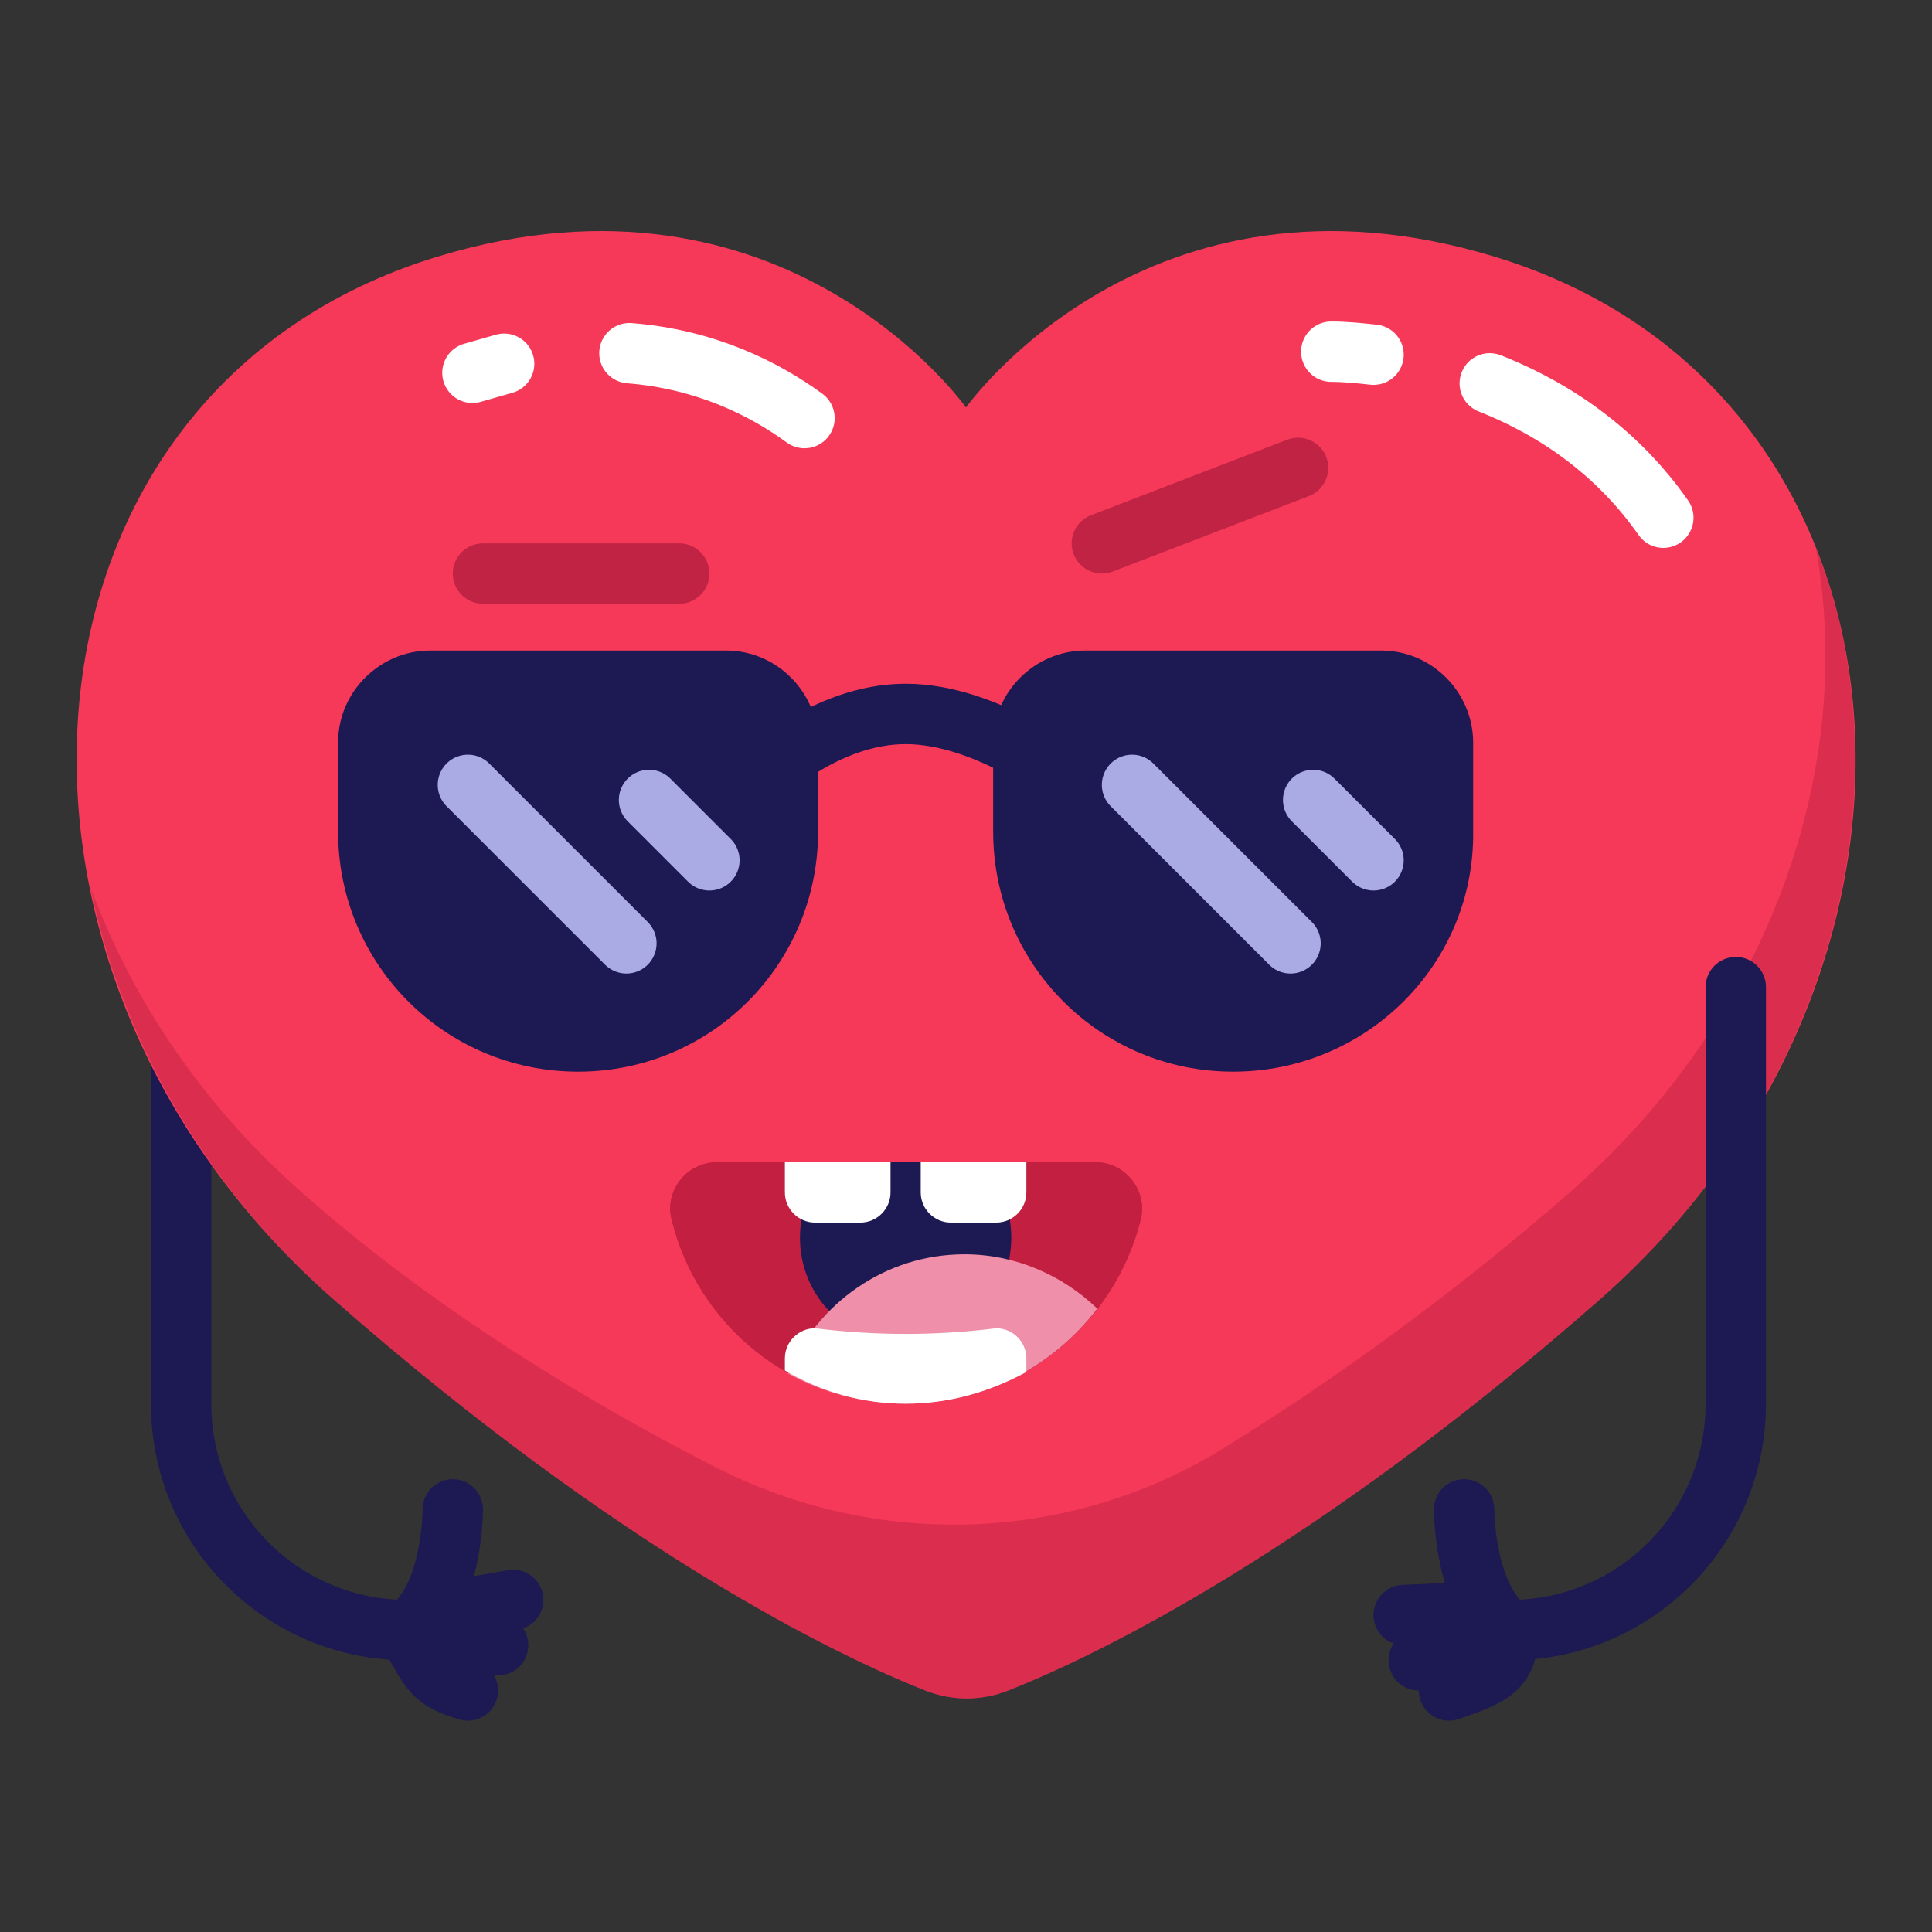 <?xml version="1.0" ?><svg id="Layer_1" style="enable-background:new 0 0 128 128;" version="1.1" viewBox="0 0 128 128" xml:space="preserve" xmlns="http://www.w3.org/2000/svg" xmlns:xlink="http://www.w3.org/1999/xlink"><rect x="0" y="0" width="128" height="128" fill="#333333" stroke="none"/><style type="text/css">
	.st0{fill:none;stroke:#1D1952;stroke-width:4;stroke-linecap:round;stroke-miterlimit:10;}
	.st1{fill:#F73959;}
	.st2{opacity:0.5;fill:#C02344;}
	.st3{fill:none;stroke:#FFFFFF;stroke-width:4;stroke-linecap:round;stroke-linejoin:round;stroke-miterlimit:10;}
	.st4{fill:#F95F80;}
	.st5{fill:#FFFFFF;}
	.st6{fill:#1D1952;}
	.st7{fill:#EF8FA9;}
	.st8{fill:none;stroke:#AAAAE5;stroke-width:4;stroke-linecap:round;stroke-miterlimit:10;}
	.st9{fill:#AAAAE5;}
	.st10{fill:#FFCE00;}
	.st11{fill:#8E072B;}
	.st12{opacity:0.5;fill:#F73959;}
	.st13{fill:none;stroke:#C02344;stroke-width:4;stroke-linecap:round;stroke-linejoin:round;stroke-miterlimit:10;}
	.st14{fill:none;stroke:#FFAA00;stroke-width:4;stroke-linecap:round;stroke-linejoin:round;stroke-miterlimit:10;}
	.st15{fill:#FFAA00;}
	.st16{fill:none;stroke:#FFFFFF;stroke-width:3;stroke-linecap:round;stroke-linejoin:round;stroke-miterlimit:10;}
	.st17{fill:none;stroke:#1D1952;stroke-width:3;stroke-linecap:round;stroke-miterlimit:10;}
	.st18{fill:none;stroke:#C02344;stroke-width:6;stroke-linecap:round;stroke-linejoin:round;stroke-miterlimit:10;}
	.st19{fill:none;stroke:#AAAAE5;stroke-width:4;stroke-linecap:round;stroke-linejoin:round;stroke-miterlimit:10;}
	.st20{fill:#E87498;}
	.st21{fill:none;stroke:#1D1952;stroke-width:4;stroke-miterlimit:10;}
	.st22{fill:none;stroke:#FFAA00;stroke-width:4;stroke-linecap:round;stroke-miterlimit:10;}
	.st23{fill:#7A61F7;}
	.st24{fill:none;stroke:#FFCE00;stroke-width:4;stroke-linecap:round;stroke-miterlimit:10;}
</style><g><path class="st0" d="M12,65.4V93c0,8.3,6.7,15,15,15h0"/><path class="st0" d="M27,108c3-2,3-8,3-8"/><line class="st0" x1="34" x2="29.4" y1="106" y2="106.8"/><line class="st0" x1="33" x2="28.4" y1="109" y2="107.8"/><path class="st0" d="M31,112c-2.3-0.7-2.4-1.1-4-4"/><path class="st1" d="M99,17c-23-7-35,10-35,10S52,10,29,17C0,25.8-3,64,22,86c19.1,16.8,33.5,23.7,39.3,26c1.8,0.7,3.7,0.7,5.5,0   c5.8-2.3,20.2-9.2,39.3-26C131,64,128,25.8,99,17z"/><path class="st2" d="M120.3,36.3c2.6,14.2-2.7,30.8-16.3,42.7c-7.9,6.9-15.9,12.6-22.7,16.8c-10.3,6.5-23.3,6.9-34.1,1.3   C38.8,92.8,28.7,86.7,20,79C13.3,73.1,8.7,66.1,6,58.8c2,9.7,7.3,19.5,16,27.2c19.1,16.8,33.5,23.7,39.3,26c1.8,0.7,3.7,0.7,5.5,0   c5.8-2.3,20.2-9.2,39.3-26C121.8,72.1,126.4,51.6,120.3,36.3z"/><path class="st3" d="M98.7,25.4c4.8,1.9,8.7,4.9,11.5,8.9"/><path class="st3" d="M88.2,23.3c0.9,0,1.9,0.1,2.8,0.2"/><path class="st3" d="M41.7,23.4c5.1,0.4,9,2.4,11.6,4.3"/><path class="st3" d="M31.3,24.7c0.7-0.2,1.4-0.4,2.1-0.6"/><path class="st6" d="M38.3,71L38.3,71c-8.8,0-15.9-7.1-15.9-15.9v-5.9c0-3.4,2.8-6.1,6.1-6.1h19.6c3.4,0,6.1,2.8,6.1,6.1v5.9   C54.2,63.9,47.1,71,38.3,71z"/><path class="st6" d="M81.7,71L81.7,71c-8.8,0-15.9-7.1-15.9-15.9v-5.9c0-3.4,2.8-6.1,6.1-6.1h19.6c3.4,0,6.1,2.8,6.1,6.1v5.9   C97.7,63.9,90.5,71,81.7,71z"/><path class="st21" d="M50.3,51.6c0,0,4.3-4.3,9.7-4.3s10.8,4.3,10.8,4.3"/><line class="st8" x1="31" x2="41.5" y1="52" y2="62.5"/><line class="st8" x1="43" x2="47" y1="53" y2="57"/><line class="st8" x1="75" x2="85.5" y1="52" y2="62.5"/><line class="st8" x1="87" x2="91" y1="53" y2="57"/><path class="st11" d="M72.6,77c1.9,0,3.4,1.8,3,3.7C73.9,87.7,67.6,93,60,93c-7.5,0-13.8-5.2-15.5-12.2c-0.5-1.9,1-3.8,3-3.8H72.6z   "/><path class="st12" d="M72.6,77c1.9,0,3.4,1.8,3,3.7C73.9,87.7,67.6,93,60,93c-7.5,0-13.8-5.2-15.5-12.2c-0.5-1.9,1-3.8,3-3.8H72.6z   "/><path class="st6" d="M53,82c0,3.9,3.1,7,7,7s7-3.1,7-7c0-2-0.8-3.7-2.1-5h-9.8C53.8,78.3,53,80,53,82z"/><path class="st7" d="M60,93c5.2,0,9.8-2.5,12.7-6.3c-2.3-2.2-5.4-3.6-8.8-3.6c-5.3,0-9.8,3.3-11.7,7.9C54.6,92.3,57.2,93,60,93z"/><path class="st5" d="M57,81h-3c-1.1,0-2-0.9-2-2v-2h7v2C59,80.1,58.1,81,57,81z"/><path class="st5" d="M66,88c-4,0.5-8,0.5-12,0c-1.1,0-2,0.9-2,2v0.8c2.4,1.4,5.1,2.2,8,2.2c2.9,0,5.6-0.8,8-2.1V90   C68,88.9,67.1,88,66,88z"/><path class="st5" d="M66,81h-3c-1.1,0-2-0.9-2-2v-2h7v2C68,80.1,67.1,81,66,81z"/><path class="st0" d="M115,65.4V93c0,8.3-6.7,15-15,15h0"/><path class="st0" d="M100,108c-3-2-3-8-3-8"/><line class="st0" x1="93" x2="97.7" y1="107" y2="106.8"/><line class="st0" x1="94" x2="98.7" y1="110" y2="107.8"/><path class="st0" d="M96,112c3.2-1.1,3.8-1.5,4-4"/><line class="st13" x1="32" x2="45" y1="38" y2="38"/><line class="st13" x1="73" x2="86" y1="36" y2="31"/></g></svg>